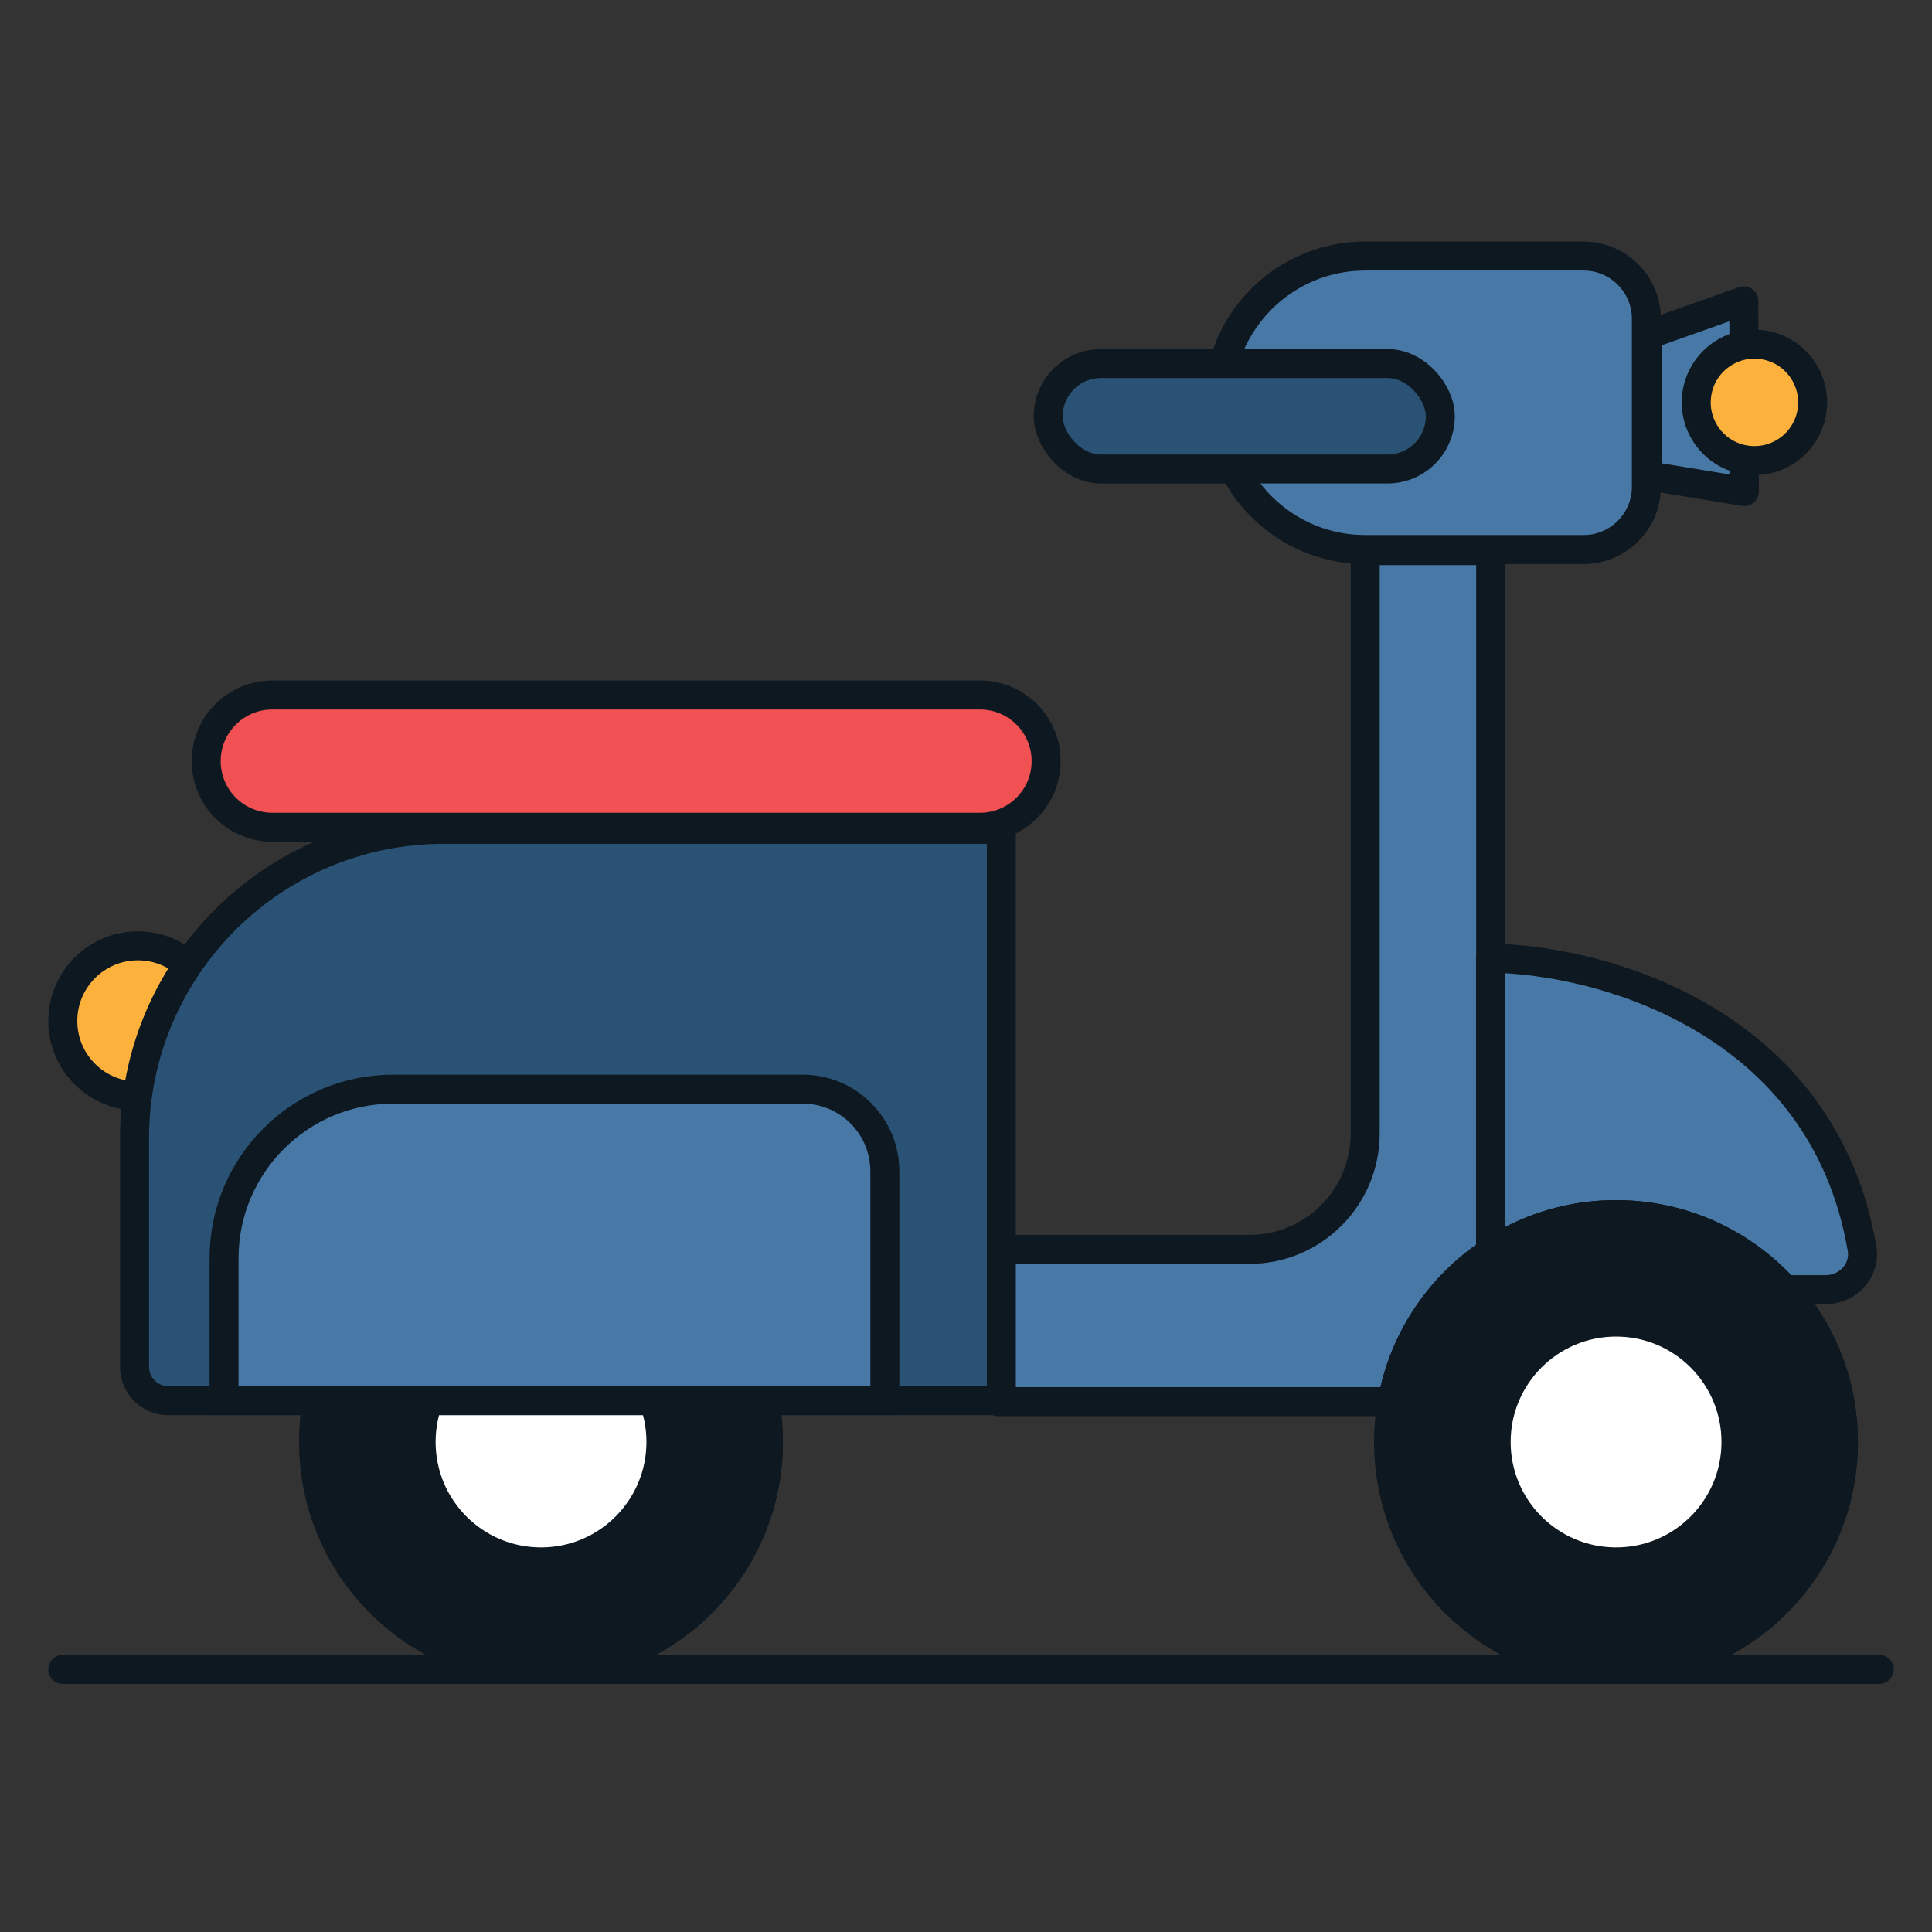 <svg width="32" height="32" viewBox="0 0 32 32" fill="none" xmlns="http://www.w3.org/2000/svg">
<rect x="0" y="0" width="32" height="32" fill="#333333" stroke="none"/>
<path d="M24.69 23.216H16.529V20.694H20.692C21.753 20.694 22.612 19.834 22.612 18.773V9.12H24.69V23.216Z" fill="#4878A6" stroke="#0E1821" stroke-width="0.48" stroke-linecap="round" stroke-linejoin="round"/>
<path d="M30.841 20.679C30.196 16.907 26.536 15.894 24.689 15.871V21.361H30.236C30.607 21.361 30.903 21.045 30.841 20.679Z" fill="#4878A6" stroke="#0E1821" stroke-width="0.48" stroke-linecap="round" stroke-linejoin="round"/>
<path d="M12.967 23.884C12.967 26.096 11.174 27.89 8.961 27.89C6.749 27.89 4.955 26.096 4.955 23.884C4.955 21.671 6.749 19.878 8.961 19.878C11.174 19.878 12.967 21.671 12.967 23.884ZM6.888 23.884C6.888 25.029 7.816 25.957 8.961 25.957C10.106 25.957 11.034 25.029 11.034 23.884C11.034 22.739 10.106 21.811 8.961 21.811C7.816 21.811 6.888 22.739 6.888 23.884Z" fill="#0E1821"/>
<circle cx="8.961" cy="23.884" r="1.986" fill="white" stroke="#0E1821" stroke-width="0.48"/>
<circle cx="8.961" cy="23.884" r="3.766" stroke="#0E1821" stroke-width="0.48"/>
<path d="M30.773 23.884C30.773 26.096 28.98 27.89 26.767 27.89C24.555 27.89 22.761 26.096 22.761 23.884C22.761 21.671 24.555 19.878 26.767 19.878C28.98 19.878 30.773 21.671 30.773 23.884ZM24.694 23.884C24.694 25.029 25.622 25.957 26.767 25.957C27.912 25.957 28.84 25.029 28.84 23.884C28.84 22.739 27.912 21.811 26.767 21.811C25.622 21.811 24.694 22.739 24.694 23.884Z" fill="#0E1821"/>
<circle cx="26.767" cy="23.884" r="1.986" fill="white" stroke="#0E1821" stroke-width="0.48"/>
<circle cx="26.767" cy="23.884" r="3.766" stroke="#0E1821" stroke-width="0.48"/>
<line x1="1.04" y1="27.65" x2="31.126" y2="27.65" stroke="#0E1821" stroke-width="0.48" stroke-linecap="round"/>
<circle cx="2.284" cy="16.91" r="1.244" fill="#FBB13C" stroke="#0E1821" stroke-width="0.48"/>
<path d="M2.228 18.858C2.228 16.03 4.52 13.737 7.349 13.737H16.585V23.199H2.788C2.478 23.199 2.228 22.948 2.228 22.639V18.858Z" fill="#2A5275" stroke="#0E1821" stroke-width="0.48"/>
<path d="M3.711 20.841C3.711 19.294 4.965 18.04 6.512 18.04H13.296C14.047 18.04 14.656 18.649 14.656 19.401V23.198H3.711V20.841Z" fill="#4878A6" stroke="#0E1821" stroke-width="0.48"/>
<path d="M3.415 12.607C3.415 12.002 3.905 11.512 4.51 11.512H12.003H16.232C16.837 11.512 17.327 12.002 17.327 12.607C17.327 13.212 16.837 13.702 16.232 13.702H12.003H4.51C3.905 13.702 3.415 13.212 3.415 12.607Z" fill="#F15152" stroke="#0E1821" stroke-width="0.48"/>
<path d="M20.181 6.672C20.181 5.329 21.27 4.241 22.612 4.241H26.229C26.803 4.241 27.269 4.707 27.269 5.281V8.062C27.269 8.637 26.803 9.102 26.229 9.102H22.612C21.27 9.102 20.181 8.014 20.181 6.672Z" fill="#4878A6" stroke="#0E1821" stroke-width="0.48"/>
<rect x="17.362" y="6.022" width="6.494" height="1.746" rx="0.873" fill="#2A5275" stroke="#0E1821" stroke-width="0.48"/>
<path d="M28.883 4.983L27.287 5.548L27.281 7.878L28.892 8.142L28.883 4.983Z" fill="#4878A6" stroke="#0E1821" stroke-width="0.48" stroke-linecap="round" stroke-linejoin="round"/>
<circle cx="29.059" cy="6.665" r="0.964" transform="rotate(9.307 29.059 6.665)" fill="#FBB13C" stroke="#0E1821" stroke-width="0.48"/>
</svg>
